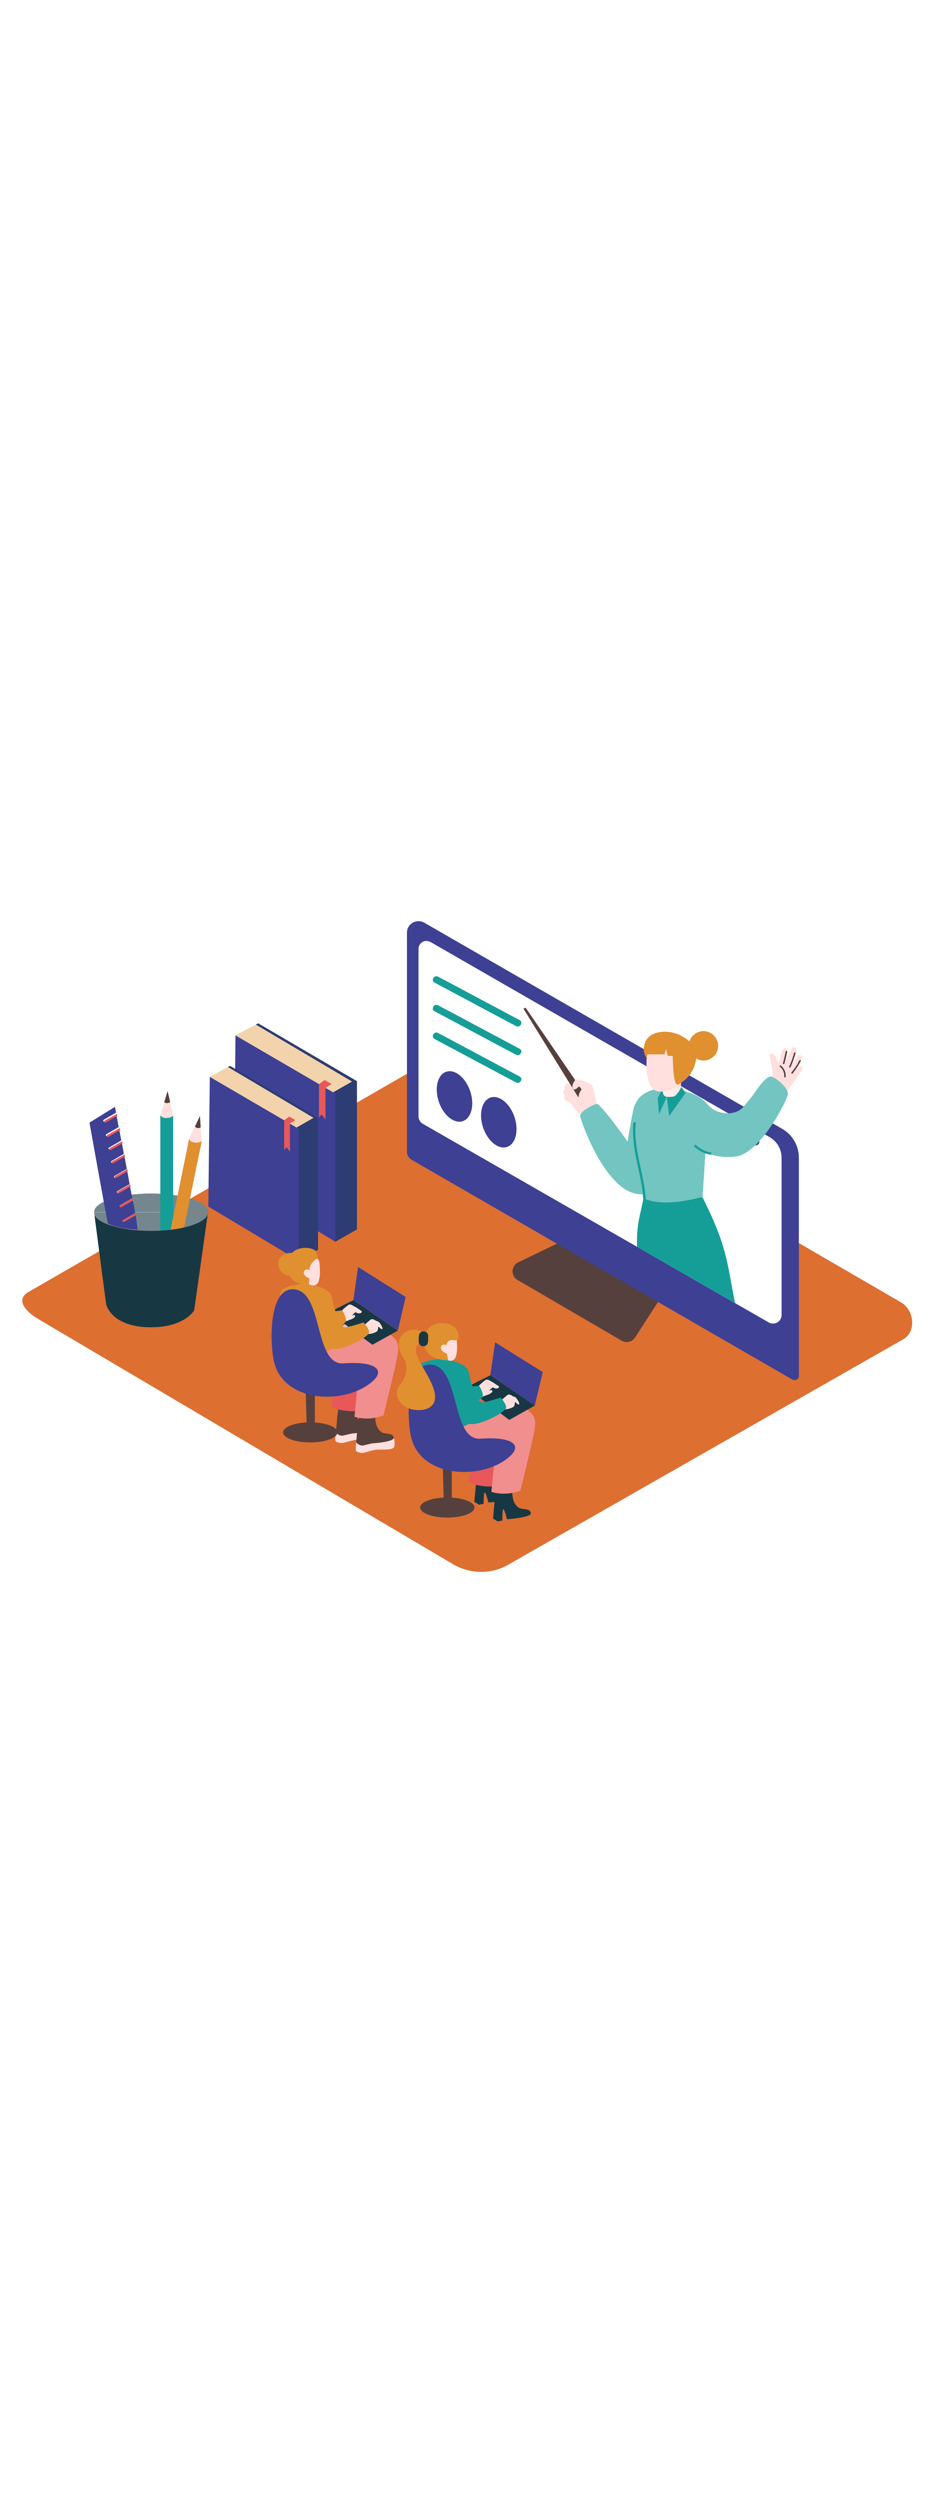 <svg version="1.1" id="Layer_1" xmlns="http://www.w3.org/2000/svg" xmlns:xlink="http://www.w3.org/1999/xlink" x="0px" y="0px" viewBox="0 0 500 500" style="width: 186px;" xml:space="preserve" data-imageid="online-class-27" imageName="Online Class" class="illustrations_image">
<style type="text/css">
	.st0_online-class-27{fill:#DD6F31;}
	.st1_online-class-27{fill:url(#SVGID_1_);}
	.st2_online-class-27{fill:url(#SVGID_00000160911431923677693270000003545940822360043666_);}
	.st3_online-class-27{fill:url(#SVGID_00000008868752415699672760000011214573152525518772_);}
	.st4_online-class-27{fill:#56403D;}
	.st5_online-class-27{fill:#68E1FD;}
	.st6_online-class-27{fill:#FFFFFF;}
	.st7_online-class-27{fill:#159E97;}
	.st8_online-class-27{opacity:0.4;fill:#FFFFFF;enable-background:new    ;}
	.st9_online-class-27{fill:#FFE0DE;}
	.st10_online-class-27{fill:#E0902F;}
	.st11_online-class-27{fill:#173743;}
	.st12_online-class-27{fill:#E85858;}
	.st13_online-class-27{opacity:0.6;fill:#FFFFFF;enable-background:new    ;}
	.st14_online-class-27{opacity:0.42;fill:#173743;enable-background:new    ;}
	.st15_online-class-27{fill:#CCCCCC;}
	.st16_online-class-27{opacity:0.4;fill:#FFE0DE;enable-background:new    ;}
</style>
<g id="background_online-class-27">
	<path class="st0_online-class-27" d="M244.1,419.2L21.3,287.5c-7.1-4-13.2-10.5-6.3-14.8l223.6-128.9c3.4-2.1,8.4-3.4,11.9-1.5l233.9,135.8&#10;&#9;&#9;c7.1,4.1,8.4,15.6,1.3,19.8L273.5,419C264.5,424.3,253.3,424.3,244.1,419.2z"/>
	
		<linearGradient id="SVGID_1_-online-class-27" gradientUnits="userSpaceOnUse" x1="119.095" y1="241.044" x2="153.245" y2="276.804" gradientTransform="matrix(1 0 0 -1 0 502)">
		<stop offset="0" style="stop-color:#DD6F31"/>
		<stop offset="1" style="stop-color:#56403D"/>
	</linearGradient>
	<path class="st1_online-class-27" d="M134,277c5.5-3.4,31.5-20,36.9-23.5c9.2-6,21-14.6,21-14.6l-58.8-27.6l-49.3,32.4c8.9,4.7,35.8,36.9,40.3,39.4&#10;&#9;&#9;C126.2,281.9,132,278.2,134,277z"/>
	
		<linearGradient id="SVGID_00000063625531398196965140000003692024703543066798_-online-class-27" gradientUnits="userSpaceOnUse" x1="253.956" y1="169.561" x2="284.606" y2="261.512" gradientTransform="matrix(1 0 0 -1 0 502)">
		<stop offset="0" style="stop-color:#DD6F31"/>
		<stop offset="1" style="stop-color:#56403D"/>
	</linearGradient>
	<path style="fill:url(#SVGID_00000063625531398196965140000003692024703543066798_);" d="M264.4,356.1c18.6-10,75.8-55.9,76.9-59.1&#10;&#9;&#9;l-62.8-40.4l-91,48.1C207,314.9,237.6,339.5,264.4,356.1z"/>
	
		<linearGradient id="SVGID_00000155130132197771586850000016304983497933981058_-online-class-27" gradientUnits="userSpaceOnUse" x1="50.027" y1="200.503" x2="73.227" y2="224.793" gradientTransform="matrix(1 0 0 -1 0 502)">
		<stop offset="0" style="stop-color:#DD6F31"/>
		<stop offset="1" style="stop-color:#56403D"/>
	</linearGradient>
	<path style="fill:url(#SVGID_00000155130132197771586850000016304983497933981058_);" d="M61.8,311.4c5.5-3.3,10.9-6.8,16.3-10.3&#10;&#9;&#9;c9.2-6,13.1-7.1,21.7-14.3L63,270.7l-37.7,19.2C34.3,294.6,57.3,308.9,61.8,311.4C63.8,310.2,59.8,312.6,61.8,311.4z"/>
</g>
<g id="monitor_online-class-27">
	<path class="st4_online-class-27" d="M302.2,245.2l-23.6,11.4c-2.7,1.3-3.8,4.5-2.5,7.2c0.5,1,1.2,1.8,2.2,2.3l55.9,32.6c2.5,1.5,5.7,0.7,7.3-1.8&#10;&#9;&#9;l13.6-21.1"/>
	<path class="st5_online-class-27 targetColor" d="M420.5,184.8L228.1,74c-3-1.7-6.8-0.7-8.5,2.3c-0.6,1-0.8,2-0.8,3.1v117.8c0,1.7,0.9,3.3,2.4,4.2L426,319.6&#10;&#9;&#9;c1.1,0.6,2.5,0.3,3.2-0.8c0.2-0.4,0.3-0.8,0.3-1.2V200.3C429.5,193.9,426.1,188,420.5,184.8z" style="fill: rgb(62, 64, 148);"/>
	<path class="st6_online-class-27" d="M231.5,84.4l182.3,104.9c4,2.3,6.4,6.5,6.4,11.1v84.5c0,2.6-2.1,4.6-4.6,4.6c-0.8,0-1.6-0.2-2.3-0.6&#10;&#9;&#9;L227.3,182.1c-1.4-0.8-2.3-2.4-2.3-4v-90c0-2.4,1.9-4.3,4.3-4.3C230.1,83.9,230.8,84,231.5,84.4z"/>
	<path class="st5_online-class-27 targetColor" d="M408.3,191.9c-0.1,1.1-1,1.9-2.1,1.8c-1.1-0.1-1.9-1-1.8-2.1c0.1-1,0.9-1.8,2-1.8&#10;&#9;&#9;C407.4,189.8,408.3,190.7,408.3,191.9C408.3,191.9,408.3,191.9,408.3,191.9z" style="fill: rgb(62, 64, 148);"/>
	<ellipse class="st5_online-class-27 targetColor" cx="400" cy="188.7" rx="2" ry="2.1" style="fill: rgb(62, 64, 148);"/>
	<path class="st7_online-class-27" d="M233.6,106.2l14.8,7.9l23.6,12.6l5.5,2.9c2.1,1.1,4-2.1,1.9-3.2l-14.8-7.9L241,105.9l-5.5-2.9&#10;&#9;&#9;C233.4,101.9,231.5,105.1,233.6,106.2L233.6,106.2z"/>
	<path class="st7_online-class-27" d="M344.5,215.5l-2.9-44.1c-1.3,1.1-5.3,26.1-7.4,43C337.7,214.7,341.1,215.1,344.5,215.5z"/>
	<path class="st8_online-class-27" d="M344.5,215.5l-2.9-44.1c-1.3,1.1-5.3,26.1-7.4,43C337.7,214.7,341.1,215.1,344.5,215.5z"/>
	<path class="st9_online-class-27" d="M314.8,161.8l-6.7-1.3l-0.1,0.3c-0.4-0.2-0.8-0.4-1.2-0.5c-1.3-0.4-2.7,0.3-3.2,1.6c-0.2,0.5-0.2,1.1,0,1.6&#10;&#9;&#9;c-0.4,0.4-0.7,1-0.7,1.7c0,0.7,0.3,1.3,0.7,1.8c-0.4,0.8-0.3,1.7,0.3,2.4c0.8,0.7,1.8,1.1,2.8,1.3c1.8,3.4,6,8,7.3,7.3&#10;&#9;&#9;c1.7-0.9,4.2-5.4,4.2-5.4L314.8,161.8z"/>
	<polyline class="st4_online-class-27" points="313,164.1 282.6,119.7 281.4,120.2 314.2,173.2 &#9;"/>
	<path class="st9_online-class-27" d="M320.7,171.4c0,0-1.2-9.4-2.9-10.5s-7.5-3.4-8.6-2.2s-2.1,3.7-1,4.7s3-1.4,3-1.4l1.8,1.3c0,0-2.3,2-2.1,6.7&#10;&#9;&#9;c0.2,2.9,1.4,5.7,3.4,7.8L320.7,171.4z"/>
	<path class="st7_online-class-27" d="M341,196.7c0,0-18.1-25.9-20.3-25.3s-9.2,4.1-8.7,6.9s14.8,44,34.3,41.6"/>
	<path class="st8_online-class-27" d="M341,196.7c0,0-18.1-25.9-20.3-25.3s-9.2,4.1-8.7,6.9s14.8,44,34.3,41.6"/>
	<path class="st9_online-class-27" d="M411.8,170.9l0.8-1.3c-0.5-0.3-0.8-1-0.5-1.5c0.6-1.4,1.3-2.9,2-4.3c0-0.2,0-0.4,0-0.5&#10;&#9;&#9;c0.7-3.3,1.5-6.6,1.1-9.9c-0.3-2.7-1.1-5.2-1.4-7.9c-0.1-1,1-1.3,1.7-1c0.6,0.3,1.1,0.8,1.4,1.4c0.8,1.2,1.4,2.6,1.6,4&#10;&#9;&#9;c0.1-0.6,0.2-1.2,0.5-1.8c0.2-0.7,0.4-1.5,0.5-2.2c0.3-1.2,0.6-2.3,1.1-3.3c0.5-1,1.6-1.5,2.2-0.8c0.9,1,0.1,2.8-0.1,3.9&#10;&#9;&#9;s-0.4,2.2-0.6,3.4c0.5-1.1,1.4-3,2-4.3c0.5-1,1.8-4.3,3.2-3.8c1.6,0.5,0.8,2.7,0.4,3.7s-0.8,2-1.1,3s-0.7,2.1-1.1,2.9&#10;&#9;&#9;c0,0,1.5-2.2,2.3-3.4c0.6-0.9,1.2-2.3,2.6-1.9c0.9,0.3,0.8,1.6,0.4,2.4c-1.1,2.1-2.3,4.1-3.6,6c0.8-0.8,1.6-1.5,2.4-2.3&#10;&#9;&#9;c0.5-0.4,1.2-0.4,1.7,0.1c0.2,0.2,0.3,0.6,0.3,0.9c0,0.2-0.1,0.4-0.2,0.6l-10.5,15c-1,2.4-2.5,4.6-4.3,6.5c-1,1.1-2.6-0.6-1.6-1.6&#10;&#9;&#9;l0.1-0.2c0-0.1-0.1-0.1-0.1-0.2c-0.3-0.1-0.6-0.3-0.8-0.6L414,172c-0.1,0.1-0.2,0.1-0.4,0.2c-0.4,0.5-1.1,0.6-1.6,0.2&#10;&#9;&#9;C411.6,172,411.5,171.4,411.8,170.9z"/>
	<path class="st4_online-class-27" d="M419.8,150.8c1.8,1.4,2.8,3.7,2.6,6c0,0.5-0.9,0.5-0.8,0c0.2-2.1-0.7-4.1-2.3-5.4&#10;&#9;&#9;C418.8,151,419.4,150.5,419.8,150.8z"/>
	<path class="st4_online-class-27" d="M420.9,149.6c0.6-2.1,1.1-4.2,1.5-6.4c0.1-0.5,0.9-0.3,0.8,0.2c-0.4,2.2-0.9,4.3-1.5,6.4&#10;&#9;&#9;c-0.1,0.2-0.3,0.3-0.5,0.2C421,150,420.9,149.8,420.9,149.6z"/>
	<path class="st4_online-class-27" d="M424.3,151.3c1.1-2.3,2-4.8,2.6-7.3c0.1-0.2,0.3-0.3,0.5-0.3c0.2,0.1,0.3,0.3,0.3,0.5l0,0&#10;&#9;&#9;c-0.7,2.6-1.6,5.1-2.7,7.5C424.8,152.2,424.1,151.8,424.3,151.3z"/>
	<path class="st4_online-class-27" d="M425.5,154.5c1.7-2,3.2-4.2,4.3-6.5c0.2-0.5,0.9-0.1,0.7,0.4c-1.2,2.4-2.7,4.6-4.4,6.7&#10;&#9;&#9;C425.8,155.4,425.2,154.9,425.5,154.5z"/>
	<path class="st7_online-class-27" d="M363,163.9c4.7,0.2,9.4,1.7,13.4,4.2c3.1,2,4.8,5.3,8.2,6.9c4.5,2.2,11,2.2,14.7-1.6c2-2.2,3.8-4.4,5.6-6.8&#10;&#9;&#9;c1.4-1.8,7-10.9,10-9.8c3.5,1.3,8.5,6.2,8.7,9S409,197.6,396,199.6s-23.3-5.2-23.3-5.2"/>
	<path class="st8_online-class-27" d="M363,163.9c4.7,0.2,9.4,1.7,13.4,4.2c3.1,2,4.8,5.3,8.2,6.9c4.5,2.2,11,2.2,14.7-1.6c2-2.2,3.8-4.4,5.6-6.8&#10;&#9;&#9;c1.4-1.8,7-10.9,10-9.8c3.5,1.3,8.5,6.2,8.7,9S409,197.6,396,199.6s-23.3-5.2-23.3-5.2"/>
	<path class="st7_online-class-27" d="M389.3,250c-2.8-10.1-7-19.1-11.6-28.4l-31.6-0.3c-0.7,4.3-1.9,8.5-2.7,12.9c-0.8,4.7-1.1,9.4-0.9,14.1&#10;&#9;&#9;c8.9,5,20.7,11.9,29.2,16.7l23.5,13.5C393.2,269.2,392,259.2,389.3,250z"/>
	<path class="st7_online-class-27" d="M379.4,193.2c-0.5-6.9-1.1-13.9-2-20.8c-4-4.9-9.4-8.7-15.3-9.5s-14.7,0.8-18.7,5.6c-3.8,4.6-3.2,11.1-3,16.6&#10;&#9;&#9;c0.1,3.4,0.3,6.7,0.5,10c1.8,9,4.3,17.8,4.8,27c8.8,4.1,22.1,2,32-0.7C378.3,212.1,379,202.7,379.4,193.2z"/>
	<path class="st9_online-class-27" d="M366.1,158.8v8.3c-3.3,1-6.7,1-10,0v-7.5"/>
	<path class="st8_online-class-27" d="M379.4,193.2c-0.5-6.9-1.1-13.9-2-20.8c-4-4.9-9.4-8.7-15.3-9.5s-14.7,0.8-18.7,5.6c-3.8,4.6-3.2,11.1-3,16.6&#10;&#9;&#9;c0.1,3.4,0.3,6.7,0.5,10c1.8,9,4.3,17.8,4.8,27c8.8,4.1,22.1,2,32-0.7C378.3,212.1,379,202.7,379.4,193.2z"/>
	<path class="st7_online-class-27" d="M366.3,162.3c-0.7,1.6-1.6,3-2.8,4.3c-1.3,1.4-3,0.9-5,1.1l1.3,10.2l8.8-12.4L366.3,162.3z"/>
	<path class="st7_online-class-27" d="M358.5,167.6l-4.2,9.4l-0.7-8.7l2.9-5.7C356.4,162.5,355.5,167.4,358.5,167.6z"/>
	<path class="st9_online-class-27" d="M348.7,139.7c-0.6,0.1-4.3,24.9,6,25.1s12.3-7.9,12.6-10s-3-8.4-4-10.7S351.2,139,348.7,139.7z"/>
	<path class="st10_online-class-27" d="M347.4,137.2c3.1-5.6,15.1-6.9,23.5,0.8c2.1,1.9,3.2,5.1,3.4,8.4c-0.4,6.3-4.2,11.9-9.9,14.6c0,0,0-0.1,0-0.1&#10;&#9;&#9;s0.1-0.3,0.1-0.5s0-0.2,0.1-0.3c0.9-4.3,0.7-9.8-1.4-13.7s-6.2-5-10.2-5.6c-1.3-0.3-2.7-0.5-4-0.4l-1.3,6.4&#10;&#9;&#9;C347.7,146.8,344.3,142.8,347.4,137.2z"/>
	<circle class="st10_online-class-27" cx="378.2" cy="140.2" r="7.9"/>
	<path class="st10_online-class-27" d="M347.5,144.8h9.7l0.9-2.9l0.8,3.6l2.8,0.2c0,0,0.1,15,2.3,15.3s5.1-6.1,5.5-9.9s-1.8-11.9-8.8-14&#10;&#9;&#9;C351.9,134.3,347.9,137.9,347.5,144.8z"/>
	<path class="st7_online-class-27" d="M341.8,181.8c0.1-0.8-1.2-0.8-1.3,0c-1.3,14.5,5,28.2,5.5,42.6c0,0.8,1.3,0.8,1.3,0&#10;&#9;&#9;C346.8,210,340.4,196.3,341.8,181.8z"/>
	<path class="st7_online-class-27" d="M382,197.5c-2.9-0.5-5.6-1.9-7.7-3.9c-0.6-0.6-1.5,0.4-0.9,0.9c2.3,2.1,5.2,3.6,8.3,4.2&#10;&#9;&#9;C382.4,198.9,382.8,197.6,382,197.5z"/>
	<path class="st7_online-class-27" d="M233.6,121.6l14.8,7.9l23.6,12.6l5.5,2.9c2.1,1.1,4-2.1,1.9-3.2l-14.8-7.9L241,121.3l-5.5-2.9&#10;&#9;&#9;C233.4,117.2,231.5,120.5,233.6,121.6L233.6,121.6z"/>
	<path class="st7_online-class-27" d="M233.6,136.5l14.8,7.9L272,157l5.5,2.9c2.1,1.1,4-2.1,1.9-3.2l-14.8-7.9L241,136.2l-5.5-2.9&#10;&#9;&#9;C233.4,132.1,231.5,135.3,233.6,136.5L233.6,136.5z"/>
	<ellipse transform="matrix(0.948 -0.319 0.319 0.948 -40.611 86.746)" class="st5_online-class-27 targetColor" cx="244.3" cy="167.3" rx="8.9" ry="14" style="fill: rgb(62, 64, 148);"/>
	<ellipse transform="matrix(0.948 -0.318 0.318 0.948 -43.714 94.79)" class="st5_online-class-27 targetColor" cx="268.2" cy="181.2" rx="8.9" ry="14" style="fill: rgb(62, 64, 148);"/>
</g>
<g id="stationary_online-class-27">
	<path class="st11_online-class-27" d="M81.3,219.6c-16.9,0-30.7,4.5-30.7,10H112C112,224.1,98.3,219.6,81.3,219.6z"/>
	<path class="st11_online-class-27" d="M50.8,230.4c-0.1-0.5-0.1-0.8-0.1-0.8C50.7,229.9,50.7,230.2,50.8,230.4z"/>
	<path class="st11_online-class-27" d="M112,229.6l-0.1,0.9C112,230.2,112,229.9,112,229.6z"/>
	<path class="st11_online-class-27" d="M81.3,239.7c16,0,29.2-4,30.5-9.1l0.1-0.9H50.7c0,0,0,0.3,0.1,0.8C52,235.6,65.2,239.7,81.3,239.7z"/>
	<path class="st8_online-class-27" d="M81.3,219.6c-16.9,0-30.7,4.5-30.7,10H112C112,224.1,98.3,219.6,81.3,219.6z"/>
	<path class="st8_online-class-27" d="M81.3,239.7c16,0,29.2-4,30.5-9.1l0.1-0.9H50.7c0,0,0,0.3,0.1,0.8C52,235.6,65.2,239.7,81.3,239.7z"/>
	<rect x="86.2" y="177.9" class="st7_online-class-27" width="6.9" height="71.2"/>
	<ellipse class="st7_online-class-27" cx="89.6" cy="177.9" rx="3.4" ry="1.5"/>
	
		<rect x="62.3" y="222.2" transform="matrix(0.2 -0.98 0.98 0.2 -142.755 276.42)" class="st10_online-class-27" width="71.2" height="6.9"/>
	
		<ellipse transform="matrix(0.2 -0.98 0.98 0.2 -102.891 255.483)" class="st10_online-class-27" cx="105" cy="190.8" rx="1.5" ry="3.4"/>
	<path class="st5_online-class-27 targetColor" d="M73,231.2l-6.3,3.6c-0.3,0.2-0.6,0.1-0.8-0.2c-0.2-0.3-0.1-0.6,0.2-0.8l6.4-3.7c0.1,0,0.1-0.1,0.2-0.1&#10;&#9;&#9;l-1.3-6.8l-6.3,3.6c-0.3,0.2-0.6,0.1-0.8-0.2c-0.2-0.3-0.1-0.6,0.2-0.8l6.4-3.7c0.1,0,0.2-0.1,0.2-0.1l-1.2-6.3l-6.2,3.6&#10;&#9;&#9;c-0.3,0.2-0.6,0.1-0.8-0.2c-0.2-0.3-0.1-0.6,0.2-0.8l6.5-3.7l0.1-0.1l-1.3-7l-6.2,3.6c-0.3,0.2-0.6,0.1-0.8-0.2&#10;&#9;&#9;c-0.2-0.3-0.1-0.6,0.2-0.8l6.5-3.7h0.1l-1.3-6.9l-6.3,3.6c-0.3,0.2-0.6,0.1-0.8-0.2c-0.2-0.3-0.1-0.6,0.2-0.8l0,0l6.4-3.7&#10;&#9;&#9;c0.1,0,0.1-0.1,0.2-0.1l-1.1-6l-6.3,3.6c-0.3,0.2-0.6,0.1-0.8-0.2c-0.2-0.3-0.1-0.6,0.2-0.8l6.4-3.7c0.1,0,0.1-0.1,0.2-0.1l-1.1-6&#10;&#9;&#9;l-6.3,3.6c-0.3,0.2-0.6,0.1-0.8-0.2c-0.2-0.3-0.1-0.6,0.2-0.8l6.4-3.7c0.1,0,0.1,0,0.2-0.1l-1.2-6.6l-6.2,3.6&#10;&#9;&#9;c-0.3,0.2-0.6,0.1-0.8-0.2c-0.2-0.3-0.1-0.6,0.2-0.8l6.5-3.7l0.1-0.1l-0.6-3.1l-13.7,8.5c0,0,9.7,54.1,9.9,54.2&#10;&#9;&#9;c5.7,3,16,3.3,16,3.3L73,231.2z" style="fill: rgb(62, 64, 148);"/>
	<path class="st12_online-class-27" d="M56.3,180.4c-0.3,0.2-0.4,0.5-0.2,0.8c0.2,0.3,0.5,0.4,0.8,0.2l6.2-3.6l-0.2-1.1l-0.1,0.1L56.3,180.4z"/>
	<path class="st12_online-class-27" d="M57.7,188.1c-0.3,0.2-0.4,0.5-0.2,0.8c0.2,0.3,0.5,0.4,0.8,0.2l6.3-3.6l-0.2-1.1c-0.1,0-0.1,0-0.2,0.1&#10;&#9;&#9;L57.7,188.1z"/>
	<path class="st12_online-class-27" d="M59,195.2c-0.3,0.2-0.4,0.5-0.2,0.8c0.2,0.3,0.5,0.4,0.8,0.2l6.3-3.6l-0.2-1.1c-0.1,0-0.1,0-0.2,0.1L59,195.2&#10;&#9;&#9;z"/>
	<path class="st12_online-class-27" d="M60.3,202.3c-0.3,0.2-0.4,0.5-0.2,0.8c0.2,0.3,0.5,0.4,0.8,0.2l0,0l6.3-3.6l-0.2-1.1c-0.1,0-0.1,0-0.2,0.1&#10;&#9;&#9;L60.3,202.3z"/>
	<path class="st12_online-class-27" d="M61.9,210.2c-0.3,0.2-0.4,0.5-0.2,0.8c0.2,0.3,0.5,0.4,0.8,0.2l6.2-3.6l-0.2-1.1h-0.1L61.9,210.2z"/>
	<path class="st12_online-class-27" d="M63.4,218.4c-0.3,0.2-0.4,0.5-0.2,0.8c0.2,0.3,0.5,0.4,0.8,0.2l6.2-3.6l-0.2-1.2l-0.1,0.1L63.4,218.4z"/>
	<path class="st12_online-class-27" d="M71.1,222.2l-6.4,3.7c-0.3,0.2-0.4,0.5-0.2,0.8c0.2,0.3,0.5,0.4,0.8,0.2l6.3-3.6l-0.2-1.1&#10;&#9;&#9;C71.3,222.2,71.2,222.2,71.1,222.2z"/>
	<path class="st12_online-class-27" d="M66.2,233.8c-0.3,0.2-0.4,0.5-0.2,0.8c0.2,0.3,0.5,0.4,0.8,0.2l0,0l6.3-3.6l-0.2-1.1c-0.1,0-0.1,0-0.2,0.1&#10;&#9;&#9;L66.2,233.8z"/>
	<path class="st9_online-class-27" d="M101.6,190.1c0,0,0.3,1.8,3.1,2.1s3.7-0.8,3.7-0.8l-0.9-13.6L101.6,190.1z"/>
	<path class="st4_online-class-27" d="M107.5,177.9l-2.7,5.7c0.8,0.9,2.1,1.1,3.1,0.4L107.5,177.9z"/>
	<path class="st9_online-class-27" d="M86.2,177.4c0,0,0.6,1.7,3.4,1.6s3.5-1.3,3.5-1.3l-3-13.3L86.2,177.4z"/>
	<path class="st4_online-class-27" d="M90.1,164.5l-1.8,6c0.9,0.7,2.3,0.7,3.2-0.1L90.1,164.5z"/>
	<path class="st11_online-class-27" d="M81.3,239.7c-16.1,0-29.4-4.1-30.6-9.2c0.8,6.2,6.3,48.8,6.5,49c0,0,2.8,12,24,12c18.1,0,23.2-9.1,23.2-9.1&#10;&#9;&#9;l7.3-51.8C110.5,235.6,97.4,239.7,81.3,239.7z"/>
</g>
<g id="books_online-class-27">
	<polyline class="st10_online-class-27" points="137.6,128.8 126.6,134.6 156.6,162.9 183.1,171.2 191.9,159.2 &#9;"/>
	<polyline class="st13_online-class-27" points="137.6,128.8 126.6,134.6 156.6,162.9 183.1,171.2 191.9,159.2 &#9;"/>
	<polyline class="st5_online-class-27 targetColor" points="179.1,165.2 189.3,159.4 137.6,128.8 138.8,128.1 191.9,159.2 191.9,238.9 180.3,245.5 175.9,240.9 &#9;&#10;&#9;&#9;" style="fill: rgb(62, 64, 148);"/>
	<polyline class="st14_online-class-27" points="179.1,165.2 189.3,159.4 137.6,128.8 138.8,128.1 191.9,159.2 191.9,238.9 180.3,245.5 175.9,240.9 &#10;&#9;&#9;&#9;"/>
	<polygon class="st5_online-class-27 targetColor" points="126.6,134.6 180.3,165.9 180.3,245.5 125.8,212.9 &#9;" style="fill: rgb(62, 64, 148);"/>
	<polygon class="st12_online-class-27" points="178.3,160.7 175,162.8 175,179.8 172.9,177.1 171.5,178.7 171.5,160.8 174.5,158.6 &#9;"/>
	<polyline class="st10_online-class-27" points="122.6,151.6 112.8,156.9 139.5,182 163.1,189.4 171,178.8 &#9;"/>
	<polyline class="st13_online-class-27" points="122.6,151.6 112.8,156.9 139.5,182 163.1,189.4 171,178.8 &#9;"/>
	<polyline class="st5_online-class-27 targetColor" points="159.5,184.1 168.6,178.9 122.6,151.6 123.7,151 171,178.8 171,249.8 160.6,255.7 156.7,251.6 &#9;" style="fill: rgb(62, 64, 148);"/>
	<polyline class="st14_online-class-27" points="159.5,184.1 168.6,178.9 122.6,151.6 123.7,151 171,178.8 171,249.8 160.6,255.7 156.7,251.6 &#9;"/>
	<polygon class="st5_online-class-27 targetColor" points="112.8,156.9 160.6,184.8 160.6,255.7 112,226.6 &#9;" style="fill: rgb(62, 64, 148);"/>
	<polygon class="st12_online-class-27" points="158.8,180.1 155.9,181.9 155.9,197.1 154.1,194.7 152.8,196.2 152.8,180.2 155.5,178.2 &#9;"/>
</g>
<g id="character_2_online-class-27">
	<path class="st9_online-class-27" d="M180.5,348.1c0,0-0.6,4.5,0.1,4.8c1.2,0.7,2.6,1,4,0.8c2-0.6,4-1.2,6.1-1.6c2.5-0.4,8.9,0.4,10-1.3&#10;&#9;&#9;s0-5.3,0-5.3"/>
	<path class="st4_online-class-27" d="M200.8,345.5c-0.5-2.8-4.6-1.6-6.5-2.9c-3.5-2.3-3.7-7.3-3.4-11.1l-7.8-2.7l-1.6,9l-0.9,10.2&#10;&#9;&#9;c0.8,1.1,2.1,1.8,3.5,1.8l5.2-1.2C192.6,348.4,201.1,347.4,200.8,345.5z"/>
	<path class="st9_online-class-27" d="M191.5,353.4c0,0-0.6,4.5,0.1,4.8c1.2,0.7,2.6,1,4,0.8c2-0.6,4-1.2,6.1-1.6c2.5-0.4,8.9,0.4,10-1.3&#10;&#9;&#9;s0-5.3,0-5.3"/>
	<path class="st4_online-class-27" d="M211.7,350.8c-0.5-2.8-4.6-1.6-6.5-2.9c-3.5-2.3-3.7-7.3-3.4-11.1l-7.9-2.7l-1.5,9l-0.9,10.2&#10;&#9;&#9;c0.8,1.1,2.1,1.8,3.5,1.8l5.2-1.2C203.6,353.7,212.1,352.8,211.7,350.8z"/>
	<path class="st12_online-class-27" d="M180.1,323.2l-1.9,10.6c0,0,3,3.1,13.3,2.8s0-18.8,0-18.8"/>
	<ellipse class="st4_online-class-27" cx="166.8" cy="348" rx="14.6" ry="5.4"/>
	<polyline class="st4_online-class-27" points="164.3,323.6 164.9,345.5 169.3,345.5 169.3,323.6 &#9;"/>
	<path class="st15_online-class-27" d="M174.1,297.5c0,0,11.5-9.2,19.1-10.3s11.6,7.2,11.1,12.7s-18.8,8.5-18.8,8.5"/>
	<path class="st12_online-class-27" d="M180.3,300.6c1.5-1.4,21-10.5,27.8-6.3s6.4,7.2,5.6,12.3s-7.5,32.3-7.5,32.3c-5,1.9-10.4,2.2-15.6,0.7&#10;&#9;&#9;l1.9-20.2l-25.9-14.2"/>
	<path class="st16_online-class-27" d="M180.3,300.6c1.5-1.4,21-10.5,27.8-6.3s6.4,7.2,5.6,12.3s-7.5,32.3-7.5,32.3c-5,1.9-10.4,2.2-15.6,0.7&#10;&#9;&#9;l1.9-20.2l-25.9-14.2"/>
	<path class="st10_online-class-27" d="M166.1,268.1c1,0.8,9.9,1.8,11.8,5.9s4.7,25.2,4.7,25.2s-5.3,8-14.6,5.1c-2.7-0.8-16.9-26.8-17.3-29.5&#10;&#9;&#9;C149.6,267.8,166.1,268.1,166.1,268.1z"/>
	<path class="st5_online-class-27 targetColor" d="M148.5,313.7c-0.4-1.1-0.8-2.2-1.1-3.3c-2.2-8.5-3.6-40.6,10.8-39.3c15.8,1.4,10.5,41,26.5,39.8&#10;&#9;&#9;s22.6,3,16.1,9.2C187.7,332.5,156.6,332.8,148.5,313.7z" style="fill: rgb(62, 64, 148);"/>
	<path class="st9_online-class-27" d="M171.7,256.6c0.1,0.6,1.2,9.8-1.5,11.9s-8.8-2.8-9-5.2s-2.2-7.5,0.4-8.8S171,252.1,171.7,256.6z"/>
	<path class="st10_online-class-27" d="M169.5,250.2c-0.1-0.1-0.2-0.1-0.3-0.2c-3.5-2-9.2-1.5-12.1,1.4c-0.8,0.8-1.4,1.8-2,2.8&#10;&#9;&#9;c-0.4,0.7-0.9,1.5-1.4,2.2c-0.1,3.7,1.3,7.3,3.9,9.9c2.5,1.6,5.4,2.5,8.3,2.5c1.1-3.4-0.5-7.3,1.1-10.7c0.8-1.5,2.1-2.8,3.6-3.5&#10;&#9;&#9;C170.7,253,170.3,251.5,169.5,250.2z"/>
	<path class="st9_online-class-27" d="M168.4,263c-0.4-1-1.1-1.9-2.1-2.3c-0.9-0.4-2.1-0.5-2.7,0.5c-1.2,2.2,1.8,3.7,3.3,4.3&#10;&#9;&#9;c0.8,0.3,1.1-0.9,0.3-1.2l-0.2-0.1h0.1c0.3,0,0.6-0.2,0.6-0.5c0,0,0,0,0,0C168.1,263.8,168.6,263.5,168.4,263z"/>
	<polygon class="st5_online-class-27 targetColor" points="192.5,259.1 218.1,275.2 213.9,293.2 190,276.9 &#9;" style="fill: rgb(62, 64, 148);"/>
	<path class="st11_online-class-27" d="M190,276.9c0,0-13.1,6.5-12.9,6.7s23.1,17.3,23.1,17.3l13.7-7.6L190,276.9z"/>
	<path class="st9_online-class-27" d="M195.5,290.6c0,0,3.5-3.1,4-3.4c0.8-0.2,1.6,0.1,2.3,0.6c0.6,0.5,1.3,0.3,2,1s2.2,3,1.8,3.6s-1.7-0.9-2.1-1.2&#10;&#9;&#9;s0,1.2-0.6,2.2s-4.2,1.9-5.2,1.7"/>
	<path class="st10_online-class-27" d="M178.4,276.9c0,0,4.2,14.5,6.7,14.6s10.3-2.6,10.3-2.6s3.4,3.5,3,5.6s-14.2,9.9-20,8.5s-8.6-21.4-8.5-21.8&#10;&#9;&#9;S178.4,276.9,178.4,276.9z"/>
	<path class="st9_online-class-27" d="M193.2,282c-0.7-0.5-1.4-1-2.1-1.4c-0.6-0.3-1.2-0.6-1.8-1c-0.5-0.3-1.1-0.4-1.7-0.3c-1.3,0.9-2.5,1.9-3.6,3&#10;&#9;&#9;c-0.7,0.5-1.4,1-2.1,1.4c-0.3,0.2-0.4,0.6-0.2,0.9c0.1,0.2,0.4,0.4,0.7,0.3c0.4-0.1,0.7-0.2,1-0.3c0,0.2,0,0.4,0,0.7&#10;&#9;&#9;c-0.1,0.8,0,1.5,0.4,2.2c0,0.1,0.1,0.2,0.2,0.2l-0.5,0.2c-0.8,0.3-0.4,1.5,0.3,1.2l4.3-1.6c1-0.3,2-0.8,2.7-1.6&#10;&#9;&#9;c0.2-0.3,0.2-0.7-0.1-0.9c-0.1-0.1-0.3-0.2-0.5-0.1c-0.3,0.1-0.6,0.2-0.9,0.3c0.7-0.9,1.7-2,2.1-1.7c0.6,0.5,2.2,0.8,2.9,0.1&#10;&#9;&#9;S193.7,282.3,193.2,282z"/>
	<path class="st10_online-class-27" d="M184,282.4c0,0-4.4,0.6-7.7,0.7c-1.4,1.8-2.6,3.8-3.8,5.7c0.2,1.2,0.4,2.5,0.6,3.7c0.1,0.2,0.1,0.5,0.1,0.7&#10;&#9;&#9;c5.9-1,12.2-3.4,12.7-4.7C186.6,286.5,184,282.4,184,282.4z"/>
	<path class="st10_online-class-27" d="M159.8,253.8c-0.2-1-1.1-1.8-2.1-2.1c-3.1-0.8-7.1,1-8,4.2c-0.7,3.5,1.5,7,5,7.8c3.4,0.3,6.4-2.3,6.7-5.7&#10;&#9;&#9;c0-0.1,0-0.3,0-0.4C161.5,256.2,160.9,254.8,159.8,253.8z"/>
</g>
<g id="character_1_online-class-27">
	<path class="st11_online-class-27" d="M265.5,368.5c0,0.5-0.4,6.7,0.3,7.5s2.5,4.2,4.8,4.4s4.4-0.3,4.8,2.1s-12.8,3.2-12.8,3.2s-1.4-5.5-2-5.4&#10;&#9;&#9;s-0.6,6.1-0.6,6.1l-2.5,0.5l-2.5-1.6l1-10.6l1.6-9"/>
	<path class="st11_online-class-27" d="M275.5,377.4c-0.3,3.8-0.1,8.8,3.4,11.1c1.9,1.2,6,0.1,6.5,2.9c0.4,2.4-12.8,3.3-12.8,3.3s-1.4-5.5-2-5.4&#10;&#9;&#9;s-0.5,6.1-0.5,6.1l-2.5,0.5l-2.5-1.6l0.9-10.6l1.5-9"/>
	<path class="st12_online-class-27" d="M253.8,363.7l-1.9,10.6c0,0,3,3.1,13.3,2.8s0-18.8,0-18.8"/>
	<ellipse class="st4_online-class-27" cx="240.5" cy="388.4" rx="14.6" ry="5.4"/>
	<polyline class="st4_online-class-27" points="238,364.1 238.6,386 242.9,386 242.9,364.1 &#9;"/>
	<path class="st12_online-class-27" d="M247.8,338c0,0,11.5-9.2,19.1-10.3s11.6,7.2,11,12.7s-18.8,8.6-18.8,8.6"/>
	<path class="st12_online-class-27" d="M253.9,341c1.5-1.4,21-10.5,27.8-6.3s6.4,7.2,5.6,12.3s-7.5,32.3-7.5,32.3c-5,1.9-10.4,2.2-15.6,0.7l1.9-20.2&#10;&#9;&#9;l-25.9-14.2"/>
	<path class="st16_online-class-27" d="M253.9,341c1.5-1.4,21-10.5,27.8-6.3s6.4,7.2,5.6,12.3s-7.5,32.3-7.5,32.3c-5,1.9-10.4,2.2-15.6,0.7l1.9-20.2&#10;&#9;&#9;l-25.9-14.2"/>
	<path class="st7_online-class-27" d="M239.7,308.5c1,0.8,9.9,1.8,11.8,5.9s4.7,25.2,4.7,25.2s-5.3,7.9-14.6,5.1c-2.8-0.8-17-26.8-17.3-29.5&#10;&#9;&#9;C223.3,308.2,239.7,308.5,239.7,308.5z"/>
	<path class="st5_online-class-27 targetColor" d="M222.2,354.2c-0.5-1.1-0.8-2.2-1.1-3.3c-2.2-8.5-3.6-40.6,10.8-39.3c15.8,1.4,10.5,41,26.5,39.8s22.6,3,16,9.2&#10;&#9;&#9;C261.4,373,230.2,373.2,222.2,354.2z" style="fill: rgb(62, 64, 148);"/>
	<path class="st9_online-class-27" d="M245.4,297.1c0.1,0.6,1.3,9.8-1.5,11.9s-8.8-2.8-9-5.2s-2.2-7.5,0.4-8.8S244.7,292.5,245.4,297.1z"/>
	<path class="st10_online-class-27" d="M242.8,290.4c-3.5-2-9.2-1.5-12.1,1.4c-0.8,0.8-1.4,1.8-2,2.8c-0.4,0.7-0.9,1.5-1.4,2.1&#10;&#9;&#9;c-0.1,3.7,1.3,7.3,3.9,9.9c2.9,1.9,6.4,2.8,9.8,2.5c-0.3-1.2-0.6-2.4-0.8-3.7c-0.3-2-0.8-4.5,0.7-6.2c0.5-0.6,1.3-0.9,2.1-0.7&#10;&#9;&#9;l0.1-0.1l3,0.2C246.2,298.7,248.3,293.6,242.8,290.4z"/>
	<path class="st10_online-class-27" d="M228.6,296c-3.3-6-13.4-3-14.1,3.3c-0.3,3,0.5,6,2.3,8.5c2.4,3,2.5,9.6-1.6,14.4s-0.8,10.6,4,12.7&#10;&#9;&#9;s15.1,2,14.7-6.4s-10.4-19-10.3-24.8s5.9-2.5,5.9-2.5"/>
	<path class="st11_online-class-27" d="M230.2,296.2c0-1.4-1.1-2.5-2.5-2.5c-1.4,0-2.4,1.1-2.5,2.5c-0.1,1-0.1,2-0.1,3c0,1.4,1.1,2.5,2.5,2.5&#10;&#9;&#9;s2.5-1.1,2.5-2.5C230.2,298.2,230.2,297.2,230.2,296.2z"/>
	<path class="st9_online-class-27" d="M242.1,303.4c-0.4-1-1.1-1.9-2.1-2.3c-0.9-0.4-2.1-0.5-2.7,0.5c-1.2,2.2,1.8,3.7,3.4,4.3&#10;&#9;&#9;c0.7,0.3,1.1-0.9,0.3-1.2l-0.3-0.1h0.1c0.3,0,0.6-0.2,0.6-0.5c0,0,0,0,0,0C241.8,304.2,242.2,303.9,242.1,303.4z"/>
	<polygon class="st5_online-class-27 targetColor" points="266.2,299.6 291.8,315.6 287.5,333.6 263.6,317.3 &#9;" style="fill: rgb(62, 64, 148);"/>
	<path class="st11_online-class-27" d="M263.6,317.3c0,0-13.1,6.5-12.9,6.7s23.1,17.3,23.1,17.3l13.7-7.7L263.6,317.3z"/>
	<path class="st9_online-class-27" d="M269.1,331.1c0,0,3.5-3.1,4-3.4c0.8-0.1,1.6,0.1,2.2,0.6c0.5,0.5,1.3,0.3,2,1s2.2,3,1.8,3.6s-1.7-0.9-2.1-1.2&#10;&#9;&#9;s0,1.2-0.6,2.2s-4.2,1.9-5.2,1.7"/>
	<path class="st7_online-class-27" d="M252.1,317.3c0,0,4.2,14.5,6.7,14.6s10.3-2.6,10.3-2.6s3.4,3.5,3,5.6s-14.2,9.9-20,8.5s-8.6-21.4-8.5-21.8&#10;&#9;&#9;S252.1,317.3,252.1,317.3z"/>
	<path class="st9_online-class-27" d="M266.9,322.4c-0.7-0.5-1.4-1-2.1-1.4c-0.6-0.3-1.2-0.6-1.8-1c-0.5-0.3-1.1-0.4-1.7-0.3c-1.3,0.9-2.5,1.9-3.6,3&#10;&#9;&#9;c-0.7,0.5-1.4,1-2.1,1.4c-0.3,0.2-0.4,0.6-0.2,0.9c0.1,0.2,0.4,0.3,0.7,0.3c0.4-0.1,0.7-0.2,1.1-0.3c0,0.2,0,0.4,0,0.7&#10;&#9;&#9;c-0.1,0.8,0,1.5,0.4,2.2c0,0.1,0.1,0.2,0.2,0.2l-0.5,0.2c-0.7,0.3-0.4,1.5,0.3,1.2l4.3-1.6c1-0.3,2-0.8,2.7-1.6&#10;&#9;&#9;c0.2-0.3,0.2-0.7-0.1-0.9c-0.1-0.1-0.3-0.1-0.5-0.1c-0.3,0.1-0.6,0.2-0.9,0.3c0.7-0.9,1.7-2,2.1-1.7c0.6,0.5,2.2,0.8,2.9,0.1&#10;&#9;&#9;S267.4,322.7,266.9,322.4z"/>
	<path class="st7_online-class-27" d="M257.6,322.9c0,0-4.4,0.6-7.8,0.7c-1.4,1.8-2.6,3.8-3.8,5.7c0.2,1.2,0.4,2.5,0.6,3.7c0.1,0.2,0.1,0.5,0.1,0.7&#10;&#9;&#9;c5.9-1,12.2-3.4,12.7-4.7C260.2,326.9,257.6,322.9,257.6,322.9z"/>
</g>
</svg>